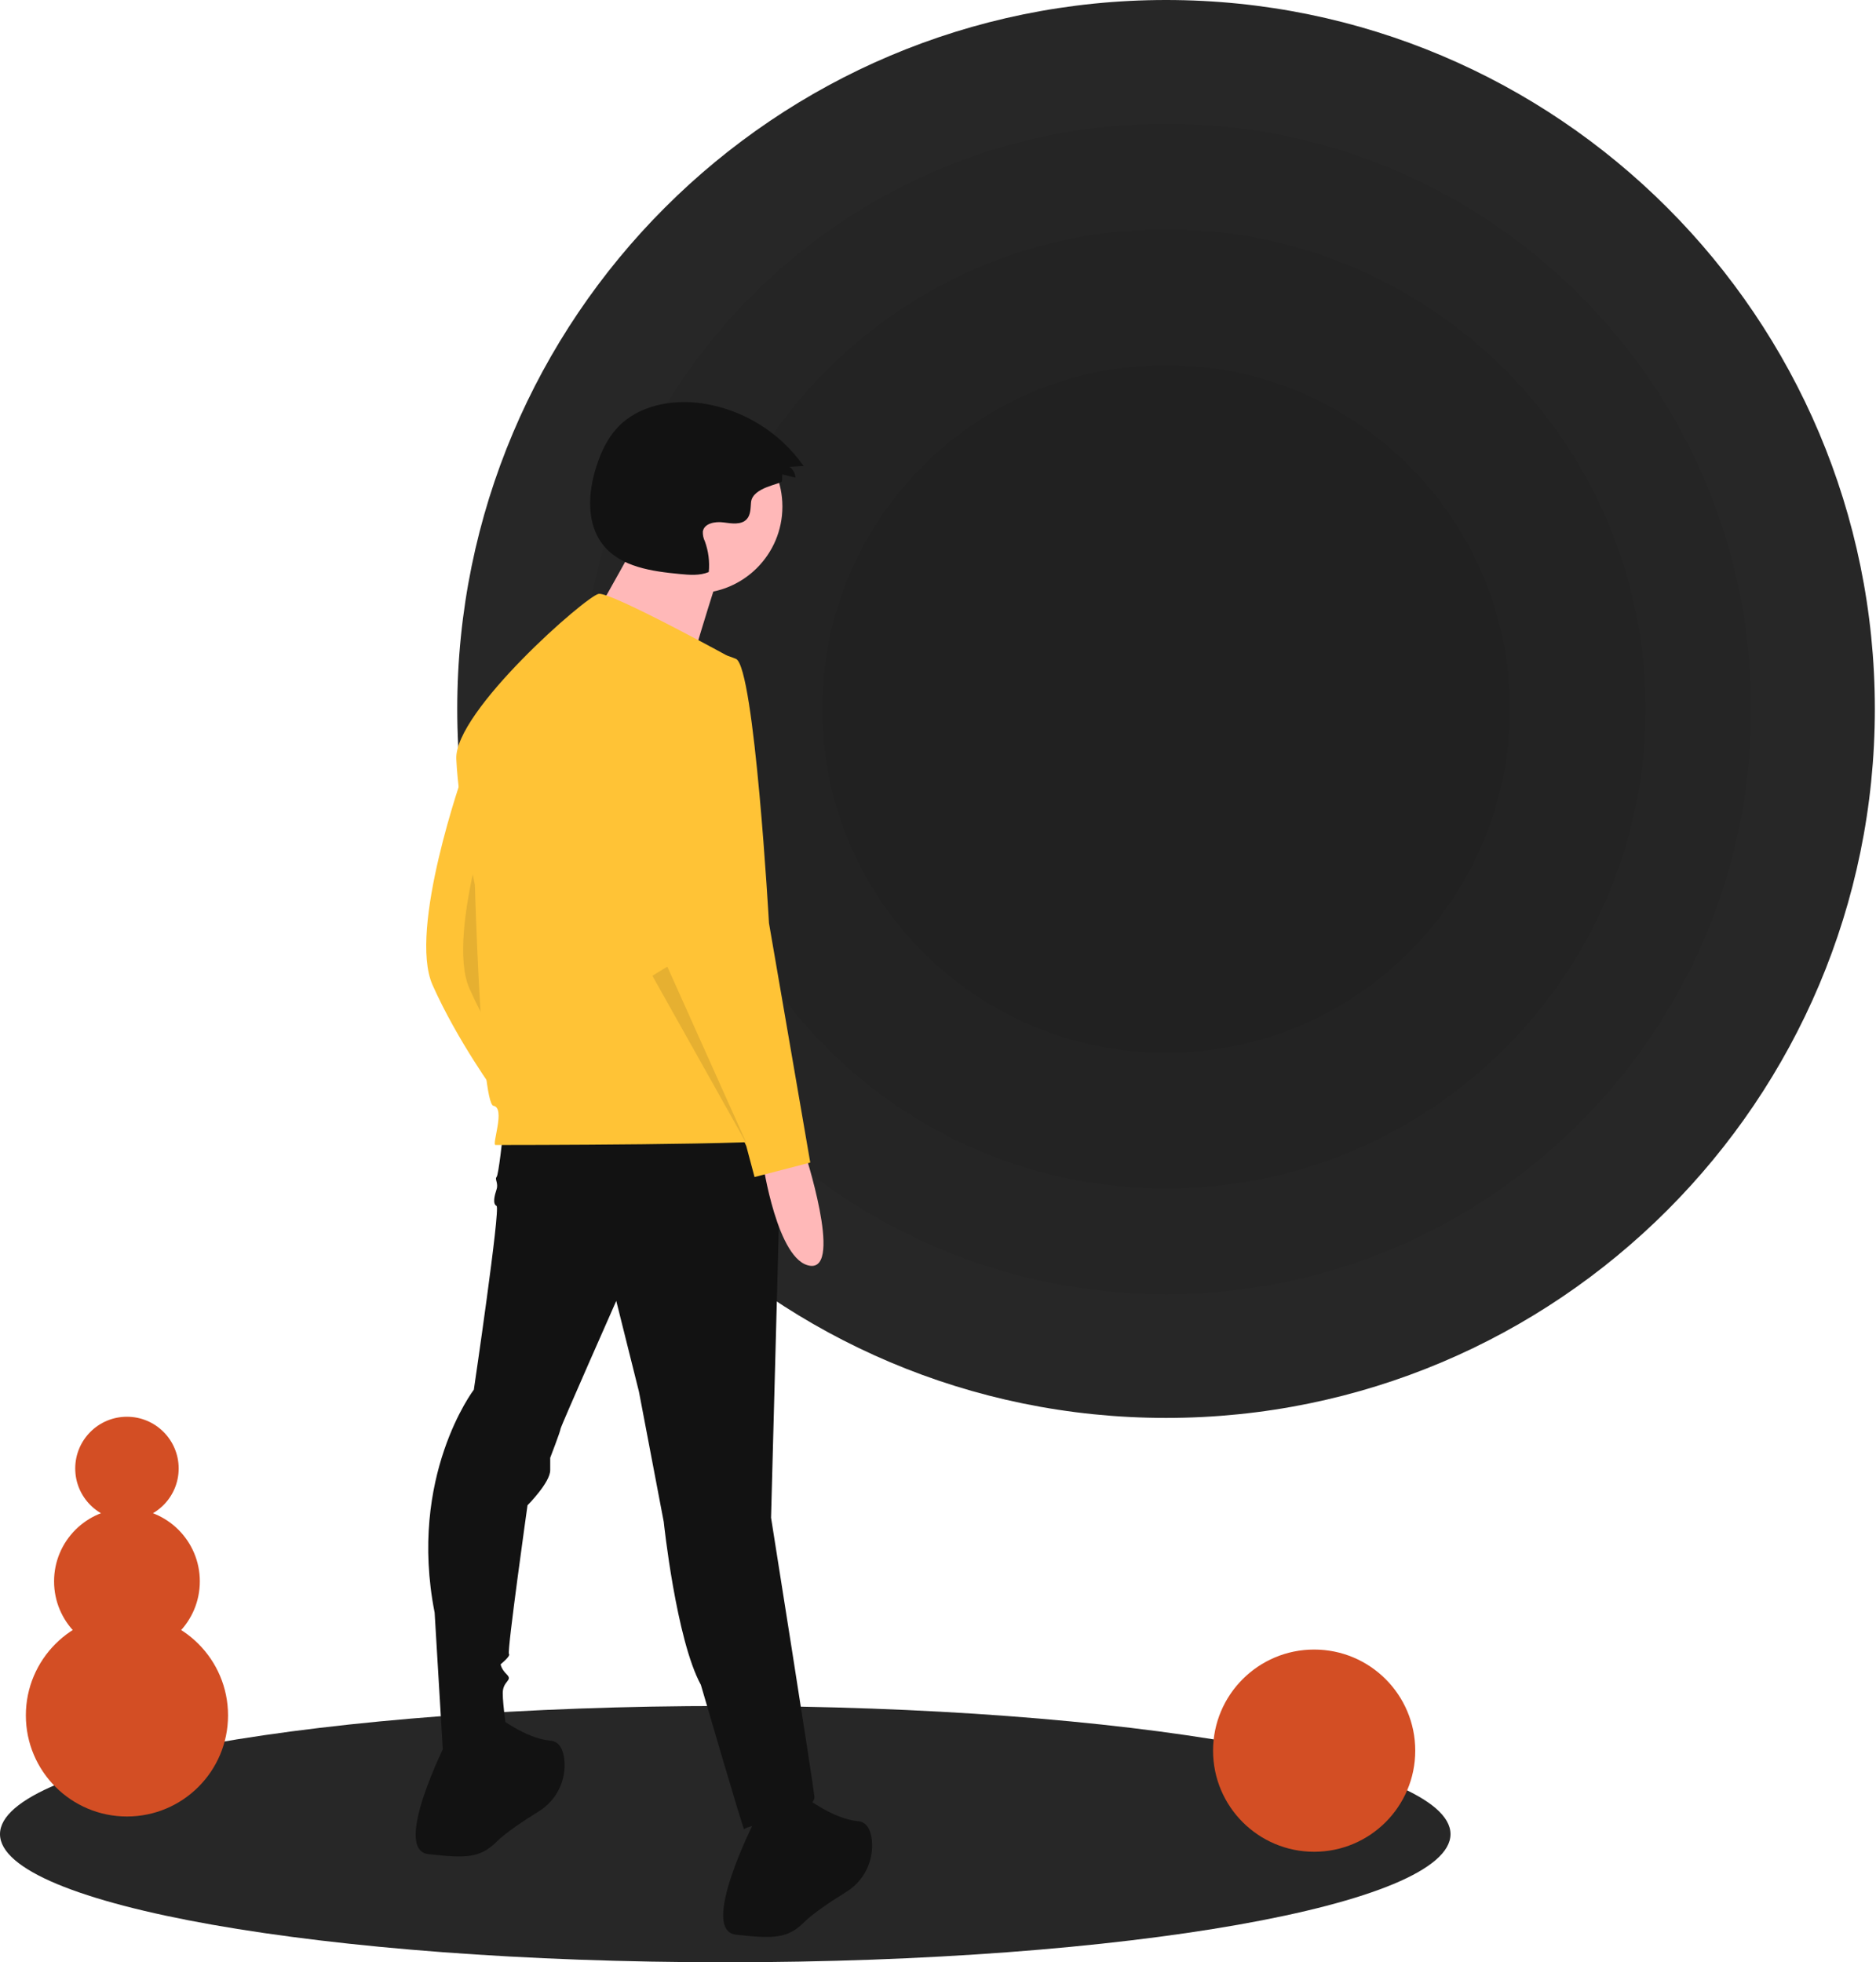 <svg width="459" height="480" viewBox="0 0 459 480" fill="none" xmlns="http://www.w3.org/2000/svg">
<g clip-path="url(#clip0)">
<path d="M177.448 480C275.449 480 354.895 465.965 354.895 448.652C354.895 431.339 275.449 417.304 177.448 417.304C79.446 417.304 0 431.339 0 448.652C0 465.965 79.446 480 177.448 480Z" fill="#272727"/>
<path d="M285.297 346.842C381.075 346.842 458.718 269.199 458.718 173.421C458.718 77.643 381.075 0 285.297 0C189.519 0 111.875 77.643 111.875 173.421C111.875 269.199 189.519 346.842 285.297 346.842Z" fill="#272727"/>
<path opacity="0.05" d="M285.297 316.586C364.364 316.586 428.461 252.489 428.461 173.421C428.461 94.353 364.364 30.256 285.297 30.256C206.229 30.256 142.132 94.353 142.132 173.421C142.132 252.489 206.229 316.586 285.297 316.586Z" fill="black"/>
<path opacity="0.05" d="M285.297 290.757C350.1 290.757 402.633 238.224 402.633 173.421C402.633 108.618 350.1 56.085 285.297 56.085C220.494 56.085 167.961 108.618 167.961 173.421C167.961 238.224 220.494 290.757 285.297 290.757Z" fill="black"/>
<path opacity="0.05" d="M285.297 257.549C331.759 257.549 369.424 219.884 369.424 173.421C369.424 126.959 331.759 89.293 285.297 89.293C238.834 89.293 201.169 126.959 201.169 173.421C201.169 219.884 238.834 257.549 285.297 257.549Z" fill="black"/>
<path d="M113.411 188.941C113.411 188.941 99.777 227.32 105.837 240.954C111.896 254.588 121.491 267.718 121.491 267.718C121.491 267.718 117.956 191.466 113.411 188.941Z" fill="#FFC336"/>
<path opacity="0.1" d="M122.44 189.814C122.44 189.814 108.806 228.193 114.866 241.827C120.926 255.461 130.52 268.591 130.52 268.591C130.52 268.591 126.985 192.339 122.44 189.814Z" fill="black"/>
<path d="M123.006 277.817C123.006 277.817 121.996 287.412 121.491 287.917C120.986 288.422 121.996 289.432 121.491 290.947C120.986 292.462 120.481 294.481 121.491 294.986C122.501 295.491 115.936 339.929 115.936 339.929C115.936 339.929 99.777 361.138 106.342 394.467L108.362 428.3C108.362 428.3 124.016 429.31 124.016 423.756C124.016 423.756 123.006 417.191 123.006 414.161C123.006 411.131 125.531 411.131 124.016 409.616C122.501 408.101 122.501 407.091 122.501 407.091C122.501 407.091 125.026 405.071 124.521 404.566C124.016 404.061 129.066 368.208 129.066 368.208C129.066 368.208 134.62 362.653 134.62 359.624V356.594C134.62 356.594 137.145 350.029 137.145 349.524C137.145 349.019 150.78 318.215 150.78 318.215L156.334 340.434L162.394 372.248C162.394 372.248 165.424 401.032 171.484 412.141C171.484 412.141 182.088 448.499 182.088 447.489C182.088 446.48 199.762 443.955 199.257 439.41C198.752 434.865 188.653 371.238 188.653 371.238L191.178 276.807L123.006 277.817Z" fill="#121212"/>
<path d="M109.371 425.776C109.371 425.776 95.737 452.539 104.827 453.549C113.916 454.559 117.451 454.559 121.491 450.519C123.7 448.311 128.172 445.348 131.773 443.115C133.907 441.813 135.63 439.937 136.746 437.701C137.862 435.464 138.325 432.959 138.082 430.471C137.816 428.001 136.893 425.965 134.62 425.776C128.561 425.271 121.491 419.716 121.491 419.716L109.371 425.776Z" fill="#121212"/>
<path d="M184.613 445.47C184.613 445.47 170.979 472.233 180.068 473.243C189.158 474.253 192.693 474.253 196.733 470.214C198.941 468.005 203.414 465.042 207.015 462.809C209.148 461.508 210.872 459.631 211.988 457.395C213.104 455.158 213.567 452.653 213.324 450.165C213.057 447.695 212.134 445.659 209.862 445.47C203.802 444.965 196.733 439.41 196.733 439.41L184.613 445.47Z" fill="#121212"/>
<path d="M170.203 145.143C181.926 145.143 191.43 135.639 191.43 123.916C191.43 112.192 181.926 102.688 170.203 102.688C158.479 102.688 148.976 112.192 148.976 123.916C148.976 135.639 158.479 145.143 170.203 145.143Z" fill="#FFB8B8"/>
<path d="M156.557 130.89C156.557 130.89 141.394 158.789 140.181 158.789C138.968 158.789 167.474 167.887 167.474 167.887C167.474 167.887 175.358 141.201 176.571 138.775L156.557 130.89Z" fill="#FFB8B8"/>
<path d="M179.816 161.42C179.816 161.42 149.517 144.756 146.487 145.261C143.457 145.766 111.139 174.044 111.644 185.659C112.149 197.273 116.189 216.463 116.189 216.463C116.189 216.463 117.704 269.99 120.733 270.495C123.763 271 120.228 280.09 121.238 280.09C122.248 280.09 191.935 280.09 192.44 278.575C192.945 277.06 179.816 161.42 179.816 161.42Z" fill="#FFC336"/>
<path d="M196.733 281.352C196.733 281.352 206.327 310.641 198.247 309.631C190.168 308.621 186.633 284.382 186.633 284.382L196.733 281.352Z" fill="#FFB8B8"/>
<path d="M170.979 159.653C170.979 159.653 152.295 163.692 155.324 188.941C158.354 214.19 163.909 239.439 163.909 239.439L182.593 280.342L184.613 287.917L198.247 284.382L188.148 225.805C188.148 225.805 184.613 163.187 180.068 161.168C177.202 159.946 174.086 159.426 170.979 159.653V159.653Z" fill="#FFC336"/>
<path opacity="0.1" d="M159.617 238.682L182.846 280.089L163.275 236.457L159.617 238.682Z" fill="black"/>
<path d="M191.336 117.665L191.406 116.043L194.633 116.846C194.599 116.325 194.452 115.818 194.202 115.36C193.952 114.902 193.606 114.503 193.187 114.192L196.625 113.999C193.74 109.901 190.055 106.429 185.792 103.794C181.529 101.16 176.776 99.416 171.82 98.67C164.385 97.592 156.106 99.151 151.008 104.669C148.535 107.346 146.981 110.749 145.876 114.221C143.84 120.617 143.425 128.24 147.67 133.438C151.985 138.722 159.52 139.757 166.31 140.41C168.699 140.64 171.202 140.854 173.416 139.928C173.663 137.388 173.338 134.826 172.465 132.429C172.102 131.687 171.928 130.866 171.959 130.04C172.261 128.021 174.956 127.512 176.98 127.785C179.004 128.057 181.437 128.475 182.767 126.925C183.683 125.857 183.629 124.303 183.751 122.901C184.081 119.085 191.302 118.465 191.336 117.665Z" fill="#121212"/>
<path d="M321.534 452.966C335.194 452.966 346.267 441.892 346.267 428.232C346.267 414.573 335.194 403.499 321.534 403.499C307.874 403.499 296.8 414.573 296.8 428.232C296.8 441.892 307.874 452.966 321.534 452.966Z" fill="#D34E24"/>
<path d="M31.061 444.338C44.72 444.338 55.794 433.264 55.794 419.605C55.794 405.945 44.72 394.871 31.061 394.871C17.401 394.871 6.327 405.945 6.327 419.605C6.327 433.264 17.401 444.338 31.061 444.338Z" fill="#D34E24"/>
<path d="M31.061 404.65C40.908 404.65 48.892 396.666 48.892 386.818C48.892 376.971 40.908 368.987 31.061 368.987C21.213 368.987 13.229 376.971 13.229 386.818C13.229 396.666 21.213 404.65 31.061 404.65Z" fill="#D34E24"/>
<path d="M31.061 371.863C38.049 371.863 43.715 366.198 43.715 359.209C43.715 352.22 38.049 346.555 31.061 346.555C24.072 346.555 18.406 352.22 18.406 359.209C18.406 366.198 24.072 371.863 31.061 371.863Z" fill="#D34E24"/>
</g>
<defs>
<clipPath id="clip0">
<rect width="458.718" height="480" fill="white"/>
</clipPath>
</defs>
</svg>
